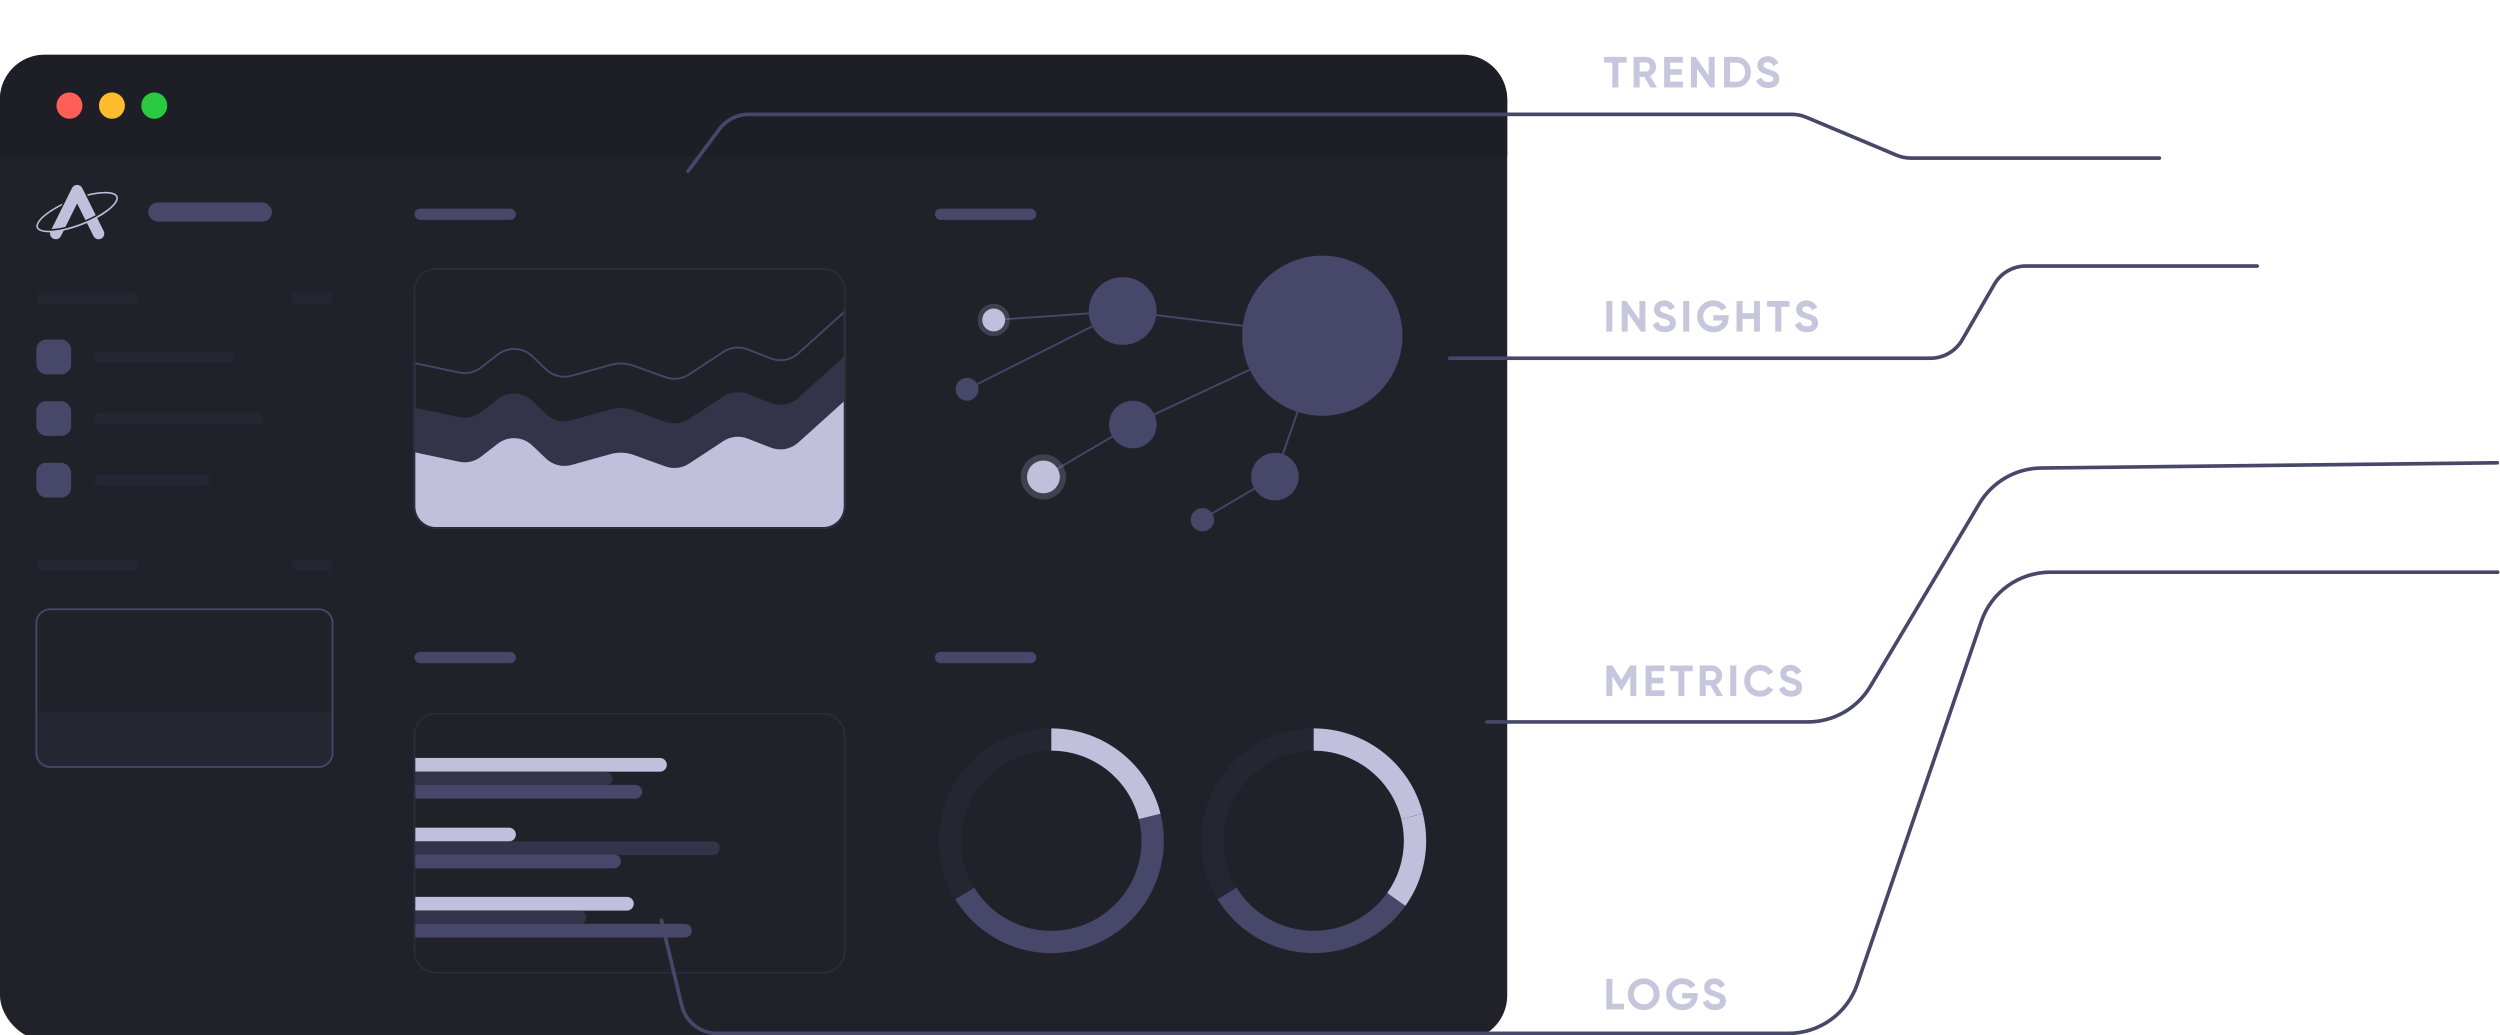 <?xml version="1.0" encoding="UTF-8"?>
<svg version="1.1" viewBox="0 0 686 284" xmlns="http://www.w3.org/2000/svg">
<title>molecules / illustration - dashboard</title>
<desc>Created with Sketch.</desc>
<defs>
<filter id="a" x="-78.5%" y="-119.9%" width="257%" height="339.9%">
<feOffset dx="0" dy="15" in="SourceAlpha" result="shadowOffsetOuter1"/>
<feGaussianBlur in="shadowOffsetOuter1" result="shadowBlurOuter1" stdDeviation="154.5"/>
<feColorMatrix in="shadowBlurOuter1" result="shadowMatrixOuter1" values="0 0 0 0 0   0 0 0 0 0   0 0 0 0 0  0 0 0 0.295 0"/>
<feMerge>
<feMergeNode in="shadowMatrixOuter1"/>
<feMergeNode in="SourceGraphic"/>
</feMerge>
</filter>
</defs>
<g fill="none" fill-rule="evenodd">
<path d="m440.78 82.6h1.656v8.4h-1.656v-8.4zm9.076 0h1.656v8.4h-1.26l-3.6-5.136v5.136h-1.656v-8.4h1.26l3.6 5.124v-5.124zm6.952 8.568c-0.832 0-1.532-0.186-2.1-0.558s-0.968-0.878-1.2-1.518l1.416-0.828c0.328 0.856 0.972 1.284 1.932 1.284 0.464 0 0.804-0.084 1.02-0.252s0.324-0.38 0.324-0.636c0-0.296-0.132-0.526-0.396-0.69s-0.736-0.342-1.416-0.534c-0.376-0.112-0.694-0.224-0.954-0.336s-0.52-0.262-0.78-0.45-0.458-0.426-0.594-0.714-0.204-0.624-0.204-1.008c0-0.76 0.27-1.366 0.81-1.818s1.19-0.678 1.95-0.678c0.68 0 1.278 0.166 1.794 0.498s0.918 0.794 1.206 1.386l-1.392 0.804c-0.336-0.72-0.872-1.08-1.608-1.08-0.344 0-0.614 0.078-0.81 0.234s-0.294 0.358-0.294 0.606c0 0.264 0.11 0.478 0.33 0.642s0.642 0.342 1.266 0.534c0.256 0.08 0.45 0.142 0.582 0.186s0.312 0.112 0.54 0.204 0.404 0.178 0.528 0.258 0.266 0.188 0.426 0.324 0.282 0.276 0.366 0.42 0.156 0.318 0.216 0.522 0.09 0.426 0.09 0.666c0 0.776-0.282 1.392-0.846 1.848s-1.298 0.684-2.202 0.684zm5.068-8.568h1.656v8.4h-1.656v-8.4zm12.46 3.888v0.648c0 1.2-0.384 2.172-1.152 2.916s-1.76 1.116-2.976 1.116c-1.296 0-2.37-0.422-3.222-1.266s-1.278-1.874-1.278-3.09c0-1.224 0.422-2.26 1.266-3.108s1.89-1.272 3.138-1.272c0.784 0 1.5 0.178 2.148 0.534s1.152 0.83 1.512 1.422l-1.416 0.816c-0.2-0.344-0.502-0.624-0.906-0.84s-0.854-0.324-1.35-0.324c-0.8 0-1.458 0.262-1.974 0.786s-0.774 1.186-0.774 1.986c0 0.792 0.262 1.446 0.786 1.962s1.218 0.774 2.082 0.774c0.64 0 1.17-0.142 1.59-0.426s0.706-0.674 0.858-1.17h-2.544v-1.464h4.212zm6.952-3.888h1.644v8.4h-1.644v-3.48h-3.12v3.48h-1.656v-8.4h1.656v3.336h3.12v-3.336zm9.76 0v1.584h-2.268v6.816h-1.656v-6.816h-2.256v-1.584h6.18zm4.792 8.568c-0.832 0-1.532-0.186-2.1-0.558s-0.968-0.878-1.2-1.518l1.416-0.828c0.328 0.856 0.972 1.284 1.932 1.284 0.464 0 0.804-0.084 1.02-0.252s0.324-0.38 0.324-0.636c0-0.296-0.132-0.526-0.396-0.69s-0.736-0.342-1.416-0.534c-0.376-0.112-0.694-0.224-0.954-0.336s-0.52-0.262-0.78-0.45-0.458-0.426-0.594-0.714-0.204-0.624-0.204-1.008c0-0.76 0.27-1.366 0.81-1.818s1.19-0.678 1.95-0.678c0.68 0 1.278 0.166 1.794 0.498s0.918 0.794 1.206 1.386l-1.392 0.804c-0.336-0.72-0.872-1.08-1.608-1.08-0.344 0-0.614 0.078-0.81 0.234s-0.294 0.358-0.294 0.606c0 0.264 0.11 0.478 0.33 0.642s0.642 0.342 1.266 0.534c0.256 0.08 0.45 0.142 0.582 0.186s0.312 0.112 0.54 0.204 0.404 0.178 0.528 0.258 0.266 0.188 0.426 0.324 0.282 0.276 0.366 0.42 0.156 0.318 0.216 0.522 0.09 0.426 0.09 0.666c0 0.776-0.282 1.392-0.846 1.848s-1.298 0.684-2.202 0.684z" fill="#C6C7DC"/>
<path d="m446.34 15.6v1.584h-2.268v6.816h-1.656v-6.816h-2.256v-1.584h6.18zm6.532 8.4l-1.692-2.916h-1.26v2.916h-1.656v-8.4h3.36c0.776 0 1.436 0.272 1.98 0.816s0.816 1.2 0.816 1.968c0 0.52-0.148 1.002-0.444 1.446s-0.688 0.778-1.176 1.002l1.86 3.168h-1.788zm-2.952-6.852v2.484h1.704c0.312 0 0.58-0.122 0.804-0.366s0.336-0.538 0.336-0.882-0.112-0.636-0.336-0.876-0.492-0.36-0.804-0.36h-1.704zm8.368 5.268h3.54v1.584h-5.196v-8.4h5.136v1.584h-3.48v1.788h3.18v1.56h-3.18v1.884zm10.564-6.816h1.656v8.4h-1.26l-3.6-5.136v5.136h-1.656v-8.4h1.26l3.6 5.124v-5.124zm7.552 0c1.152 0 2.114 0.404 2.886 1.212s1.158 1.804 1.158 2.988-0.386 2.18-1.158 2.988-1.734 1.212-2.886 1.212h-3.336v-8.4h3.336zm0 6.816c0.728 0 1.32-0.242 1.776-0.726s0.684-1.114 0.684-1.89-0.228-1.406-0.684-1.89-1.048-0.726-1.776-0.726h-1.68v5.232h1.68zm8.788 1.752c-0.832 0-1.532-0.186-2.1-0.558s-0.968-0.878-1.2-1.518l1.416-0.828c0.328 0.856 0.972 1.284 1.932 1.284 0.464 0 0.804-0.084 1.02-0.252s0.324-0.38 0.324-0.636c0-0.296-0.132-0.526-0.396-0.69s-0.736-0.342-1.416-0.534c-0.376-0.112-0.694-0.224-0.954-0.336s-0.52-0.262-0.78-0.45-0.458-0.426-0.594-0.714-0.204-0.624-0.204-1.008c0-0.76 0.27-1.366 0.81-1.818s1.19-0.678 1.95-0.678c0.68 0 1.278 0.166 1.794 0.498s0.918 0.794 1.206 1.386l-1.392 0.804c-0.336-0.72-0.872-1.08-1.608-1.08-0.344 0-0.614 0.078-0.81 0.234s-0.294 0.358-0.294 0.606c0 0.264 0.11 0.478 0.33 0.642s0.642 0.342 1.266 0.534c0.256 0.08 0.45 0.142 0.582 0.186s0.312 0.112 0.54 0.204 0.404 0.178 0.528 0.258 0.266 0.188 0.426 0.324 0.282 0.276 0.366 0.42 0.156 0.318 0.216 0.522 0.09 0.426 0.09 0.666c0 0.776-0.282 1.392-0.846 1.848s-1.298 0.684-2.202 0.684z" fill="#C6C7DC"/>
<path d="m449 182.6v8.4h-1.644v-5.448l-2.364 3.9h-0.192l-2.364-3.888v5.436h-1.656v-8.4h1.704l2.412 3.972 2.4-3.972h1.704zm4.216 6.816h3.54v1.584h-5.196v-8.4h5.136v1.584h-3.48v1.788h3.18v1.56h-3.18v1.884zm11.26-6.816v1.584h-2.268v6.816h-1.656v-6.816h-2.256v-1.584h6.18zm6.532 8.4l-1.692-2.916h-1.26v2.916h-1.656v-8.4h3.36c0.776 0 1.436 0.272 1.98 0.816s0.816 1.2 0.816 1.968c0 0.52-0.148 1.002-0.444 1.446s-0.688 0.778-1.176 1.002l1.86 3.168h-1.788zm-2.952-6.852v2.484h1.704c0.312 0 0.58-0.122 0.804-0.366s0.336-0.538 0.336-0.882-0.112-0.636-0.336-0.876-0.492-0.36-0.804-0.36h-1.704zm6.712-1.548h1.656v8.4h-1.656v-8.4zm8.2 8.568c-1.264 0-2.308-0.42-3.132-1.26s-1.236-1.876-1.236-3.108c0-1.24 0.412-2.278 1.236-3.114s1.868-1.254 3.132-1.254c0.76 0 1.462 0.178 2.106 0.534s1.146 0.838 1.506 1.446l-1.428 0.828c-0.208-0.376-0.504-0.67-0.888-0.882s-0.816-0.318-1.296-0.318c-0.816 0-1.474 0.256-1.974 0.768s-0.75 1.176-0.75 1.992c0 0.808 0.25 1.468 0.75 1.98s1.158 0.768 1.974 0.768c0.48 0 0.914-0.106 1.302-0.318s0.682-0.502 0.882-0.87l1.428 0.828c-0.36 0.608-0.86 1.09-1.5 1.446s-1.344 0.534-2.112 0.534zm8.5 0c-0.832 0-1.532-0.186-2.1-0.558s-0.968-0.878-1.2-1.518l1.416-0.828c0.328 0.856 0.972 1.284 1.932 1.284 0.464 0 0.804-0.084 1.02-0.252s0.324-0.38 0.324-0.636c0-0.296-0.132-0.526-0.396-0.69s-0.736-0.342-1.416-0.534c-0.376-0.112-0.694-0.224-0.954-0.336s-0.52-0.262-0.78-0.45-0.458-0.426-0.594-0.714-0.204-0.624-0.204-1.008c0-0.76 0.27-1.366 0.81-1.818s1.19-0.678 1.95-0.678c0.68 0 1.278 0.166 1.794 0.498s0.918 0.794 1.206 1.386l-1.392 0.804c-0.336-0.72-0.872-1.08-1.608-1.08-0.344 0-0.614 0.078-0.81 0.234s-0.294 0.358-0.294 0.606c0 0.264 0.11 0.478 0.33 0.642s0.642 0.342 1.266 0.534c0.256 0.08 0.45 0.142 0.582 0.186s0.312 0.112 0.54 0.204 0.404 0.178 0.528 0.258 0.266 0.188 0.426 0.324 0.282 0.276 0.366 0.42 0.156 0.318 0.216 0.522 0.09 0.426 0.09 0.666c0 0.776-0.282 1.392-0.846 1.848s-1.298 0.684-2.202 0.684z" fill="#C6C7DC"/>
<path d="m442.44 275.42h3.204v1.584h-4.86v-8.4h1.656v6.816zm11.692 0.492c-0.848 0.84-1.88 1.26-3.096 1.26s-2.246-0.422-3.09-1.266-1.266-1.878-1.266-3.102 0.422-2.258 1.266-3.102 1.874-1.266 3.09-1.266 2.248 0.422 3.096 1.266 1.272 1.878 1.272 3.102-0.424 2.26-1.272 3.108zm-5.028-1.128c0.52 0.512 1.164 0.768 1.932 0.768s1.412-0.258 1.932-0.774 0.78-1.174 0.78-1.974-0.26-1.46-0.78-1.98-1.164-0.78-1.932-0.78-1.412 0.26-1.932 0.78-0.78 1.18-0.78 1.98 0.26 1.46 0.78 1.98zm16.708-2.292v0.648c0 1.2-0.384 2.172-1.152 2.916s-1.76 1.116-2.976 1.116c-1.296 0-2.37-0.422-3.222-1.266s-1.278-1.874-1.278-3.09c0-1.224 0.422-2.26 1.266-3.108s1.89-1.272 3.138-1.272c0.784 0 1.5 0.178 2.148 0.534s1.152 0.83 1.512 1.422l-1.416 0.816c-0.2-0.344-0.502-0.624-0.906-0.84s-0.854-0.324-1.35-0.324c-0.8 0-1.458 0.262-1.974 0.786s-0.774 1.186-0.774 1.986c0 0.792 0.262 1.446 0.786 1.962s1.218 0.774 2.082 0.774c0.64 0 1.17-0.142 1.59-0.426s0.706-0.674 0.858-1.17h-2.544v-1.464h4.212zm4.744 4.68c-0.832 0-1.532-0.186-2.1-0.558s-0.968-0.878-1.2-1.518l1.416-0.828c0.328 0.856 0.972 1.284 1.932 1.284 0.464 0 0.804-0.084 1.02-0.252s0.324-0.38 0.324-0.636c0-0.296-0.132-0.526-0.396-0.69s-0.736-0.342-1.416-0.534c-0.376-0.112-0.694-0.224-0.954-0.336s-0.52-0.262-0.78-0.45-0.458-0.426-0.594-0.714-0.204-0.624-0.204-1.008c0-0.76 0.27-1.366 0.81-1.818s1.19-0.678 1.95-0.678c0.68 0 1.278 0.166 1.794 0.498s0.918 0.794 1.206 1.386l-1.392 0.804c-0.336-0.72-0.872-1.08-1.608-1.08-0.344 0-0.614 0.078-0.81 0.234s-0.294 0.358-0.294 0.606c0 0.264 0.11 0.478 0.33 0.642s0.642 0.342 1.266 0.534c0.256 0.08 0.45 0.142 0.582 0.186s0.312 0.112 0.54 0.204 0.404 0.178 0.528 0.258 0.266 0.188 0.426 0.324 0.282 0.276 0.366 0.42 0.156 0.318 0.216 0.522 0.09 0.426 0.09 0.666c0 0.776-0.282 1.392-0.846 1.848s-1.298 0.684-2.202 0.684z" fill="#C6C7DC"/>
<g filter="url(#a)">
<rect x="-5.6843e-14" y=".122" width="413.58" height="270.31" rx="12.24" fill="#21212A"/>
<path d="m12.249 0h389.08c6.765 4.1375e-16 12.249 5.478 12.249 12.235v15.667h-413.58v-15.667c-8.2843e-16 -6.757 5.484-12.235 12.249-12.235z" fill="#1E1E27"/>
<ellipse cx="19.059" cy="13.978" rx="3.564" ry="3.615" fill="#FF5F57"/>
<ellipse cx="30.713" cy="13.978" rx="3.564" ry="3.615" fill="#FFBC2D"/>
<ellipse cx="42.331" cy="13.978" rx="3.564" ry="3.615" fill="#29CA42"/>
<rect x="40.665" y="40.558" width="33.965" height="5.267" rx="2.634" fill="#464769"/>
<rect x="25.795" y="81.386" width="38.473" height="3.12" rx="1.56" fill="#262633"/>
<rect x="9.97" y="65.23" width="27.841" height="3.12" rx="1.56" fill="#262633"/>
<rect x="80.081" y="65.23" width="11.177" height="3.12" rx="1.56" fill="#262633"/>
<rect x="9.97" y="138.55" width="27.841" height="3.12" rx="1.56" fill="#262633"/>
<rect x="80.081" y="138.55" width="11.177" height="3.12" rx="1.56" fill="#262633"/>
<rect x="9.97" y="78.174" width="9.548" height="9.537" rx="2.711" fill="#464769"/>
<rect x="25.795" y="98.294" width="46.483" height="3.12" rx="1.56" fill="#262633"/>
<rect x="9.97" y="95.082" width="9.548" height="9.537" rx="2.711" fill="#464769"/>
<rect x="25.795" y="115.2" width="31.852" height="3.12" rx="1.56" fill="#262633"/>
<rect x="9.97" y="111.99" width="9.548" height="9.537" rx="2.711" fill="#464769"/>
<path d="m9.97 180.39h81.281v11.085c0 1.068-0.425 2.091-1.18 2.846-0.756 0.755-1.781 1.179-2.849 1.179h-73.222c-2.226 0-4.03-1.802-4.03-4.025v-11.085z" fill="#262633"/>
<rect x="113.72" y="42.234" width="27.841" height="3.12" rx="1.56" fill="#464769"/>
<rect x="256.53" y="42.234" width="27.841" height="3.12" rx="1.56" fill="#464769"/>
<rect x="113.72" y="163.87" width="27.841" height="3.12" rx="1.56" fill="#464769"/>
<rect x="256.53" y="163.87" width="27.841" height="3.12" rx="1.56" fill="#464769"/>
<polygon points="308.04 70.591 308.11 70.085 363.75 76.971 362.95 77.347 310.98 101.7 286.44 116.09 286.19 115.65 310.74 101.25 361.93 77.26" fill="#464769" fill-rule="nonzero"/>
<path d="m349.72 115.56l-0.112 0.136 0.031-0.089 0.081-0.047zm12.878-37.106l0.482 0.168-12.99 37.243-0.112 0.136-20.222 11.831-0.258-0.44 20.141-11.784 12.959-37.154z" fill="#464769" fill-rule="nonzero"/>
<polygon points="272.69 73.051 272.65 72.542 309.32 69.995 265.46 92.044 265.23 91.588 306.83 70.68" fill="#464769" fill-rule="nonzero"/>
<ellipse cx="362.84" cy="77.116" rx="21.992" ry="21.968" fill="#464769"/>
<ellipse cx="308.07" cy="70.338" rx="9.309" ry="9.298" fill="#464769"/>
<ellipse cx="349.85" cy="115.78" rx="6.535" ry="6.527" fill="#464769"/>
<ellipse cx="310.85" cy="101.48" rx="6.535" ry="6.527" fill="#464769"/>
<path d="m13.795 152.43c-1.972 0-3.57 1.598-3.57 3.57v35.649c0 1.972 1.598 3.57 3.57 3.57h73.631c1.972 0 3.57-1.598 3.57-3.57v-35.649c0-1.972-1.598-3.57-3.57-3.57h-73.631zm0-0.51h73.631c2.253 0 4.08 1.827 4.08 4.08v35.649c0 2.253-1.827 4.08-4.08 4.08h-73.631c-2.253 0-4.08-1.827-4.08-4.08v-35.649c0-2.253 1.827-4.08 4.08-4.08z" fill="#464769" fill-rule="nonzero"/>
<ellipse cx="286.32" cy="115.87" rx="6.204" ry="6.197" fill="#C0C0DD" opacity=".2"/>
<ellipse cx="286.32" cy="115.87" rx="4.495" ry="4.49" fill="#C0C0DD"/>
<ellipse cx="329.94" cy="127.61" rx="3.215" ry="3.212" fill="#464769"/>
<ellipse cx="272.67" cy="72.797" rx="4.422" ry="4.417" fill="#C0C0DD" opacity=".2"/>
<ellipse cx="272.67" cy="72.797" rx="3.142" ry="3.138" fill="#C0C0DD"/>
<ellipse cx="265.35" cy="91.816" rx="3.142" ry="3.138" fill="#464769"/>
<path d="m232.04 69.911v54.021c1e-6 3.412-2.767 6.179-6.183 6.183h-106.18c-1.641 1e-6 -3.215-0.652-4.374-1.811-1.16-1.16-1.811-2.732-1.809-4.372v-39.619l0.308 0.065 12.249 2.6c2.018 0.432 4.124-0.048 5.756-1.31l4.636-3.585c2.949-2.281 7.125-2.063 9.819 0.513l3.748 3.579c1.79 1.712 4.35 2.356 6.737 1.694l10.785-2.998c2.118-0.586 4.366-0.499 6.432 0.251l8.714 3.15c2.082 0.75 4.396 0.479 6.247-0.732l9.425-6.185c2.034-1.337 4.589-1.608 6.859-0.728l6.412 2.49c2.477 0.961 5.285 0.444 7.258-1.334l13.164-11.872zm-12.823 12.251c-2.116 1.907-5.127 2.461-7.784 1.431l-6.412-2.49c-2.116-0.82-4.498-0.567-6.394 0.679l-9.426 6.185c-1.986 1.298-4.467 1.589-6.7 0.785l-8.715-3.151c-1.966-0.713-4.106-0.797-6.122-0.239l-10.785 2.998c-2.561 0.709-5.306 0.019-7.226-1.817l-3.748-3.579c-2.512-2.402-6.405-2.605-9.154-0.478l-4.636 3.585c-1.75 1.355-4.01 1.869-6.174 1.406l-11.941-2.534-1e-6 38.99c-0.002 1.504 0.595 2.947 1.659 4.011 1.064 1.064 2.508 1.662 4.014 1.662h106.18c3.134-0.003 5.673-2.542 5.673-5.673v-52.874l-12.313 11.104z" fill="#464769" fill-rule="nonzero"/>
<path d="m231.78 82.719l-12.738 11.488c-2.044 1.843-4.954 2.378-7.521 1.383l-6.412-2.49c-2.193-0.85-4.662-0.588-6.626 0.704l-9.425 6.185c-1.919 1.254-4.316 1.535-6.473 0.759l-8.715-3.151c-2.016-0.731-4.21-0.817-6.277-0.245l-10.785 2.998c-2.474 0.685-5.127 0.018-6.982-1.756l-3.748-3.579c-2.603-2.489-6.638-2.7-9.486-0.496l-4.636 3.585c-1.691 1.309-3.873 1.806-5.965 1.358l-12.249-2.6v27.069c-0.002 1.572 0.622 3.079 1.734 4.191 1.112 1.112 2.621 1.737 4.194 1.737h106.18c3.275-0.003 5.928-2.656 5.928-5.928v-41.213z" fill="#464769" opacity=".5"/>
<path d="m231.78 94.954l-12.738 11.488c-2.044 1.843-4.954 2.378-7.521 1.383l-6.412-2.49c-2.193-0.85-4.662-0.588-6.626 0.704l-9.425 6.185c-1.919 1.254-4.316 1.535-6.473 0.759l-8.715-3.151c-2.016-0.731-4.21-0.817-6.277-0.245l-10.785 2.998c-2.474 0.685-5.127 0.018-6.982-1.756l-3.748-3.579c-2.603-2.489-6.638-2.7-9.486-0.496l-4.636 3.585c-1.691 1.309-3.873 1.806-5.965 1.358l-12.249-2.6v14.835c-0.002 1.572 0.622 3.079 1.734 4.191 1.112 1.112 2.621 1.737 4.194 1.737h106.18c3.275-0.003 5.928-2.656 5.928-5.928v-28.978z" fill="#C0C0DD"/>
<path d="m119.64 59.043c-3.131 0-5.669 2.538-5.669 5.669v59.236c0 3.131 2.538 5.669 5.669 5.669h106.22c3.131 0 5.669-2.538 5.669-5.669v-59.236c0-3.131-2.538-5.669-5.669-5.669h-106.22zm0-0.51h106.22c3.413 0 6.179 2.767 6.179 6.179v59.236c0 3.413-2.767 6.179-6.179 6.179h-106.22c-3.413 0-6.179-2.767-6.179-6.179v-59.236c0-3.413 2.767-6.179 6.179-6.179z" fill="#2B2B3A" fill-rule="nonzero"/>
<path d="m113.72 192.98h67.367c1.042 0 1.886 0.844 1.886 1.884s-0.845 1.884-1.886 1.884h-67.367v-3.768z" fill="#C0C0DD"/>
<path d="m113.72 196.75h52.479c1.042 0 1.886 0.844 1.886 1.884s-0.845 1.884-1.886 1.884h-52.479v-3.768z" fill="#464769" opacity=".5"/>
<path d="m113.72 200.37h60.63c1.042 0 1.886 0.844 1.886 1.884s-0.845 1.884-1.886 1.884h-60.63v-3.768z" fill="#464769"/>
<path d="m113.72 212.11h25.955c1.042 0 1.886 0.844 1.886 1.884s-0.845 1.884-1.886 1.884h-25.955v-3.768z" fill="#C0C0DD"/>
<path d="m113.72 215.88h81.881c1.042 0 1.886 0.844 1.886 1.884 0 1.041-0.845 1.884-1.886 1.884h-81.881v-3.768z" fill="#464769" opacity=".5"/>
<path d="m113.72 219.5h54.775c1.042 0 1.886 0.844 1.886 1.884 0 1.041-0.845 1.884-1.886 1.884h-54.775v-3.768z" fill="#464769"/>
<path d="m113.72 231.1h58.303c1.042 0 1.886 0.844 1.886 1.884s-0.845 1.884-1.886 1.884h-58.303v-3.768z" fill="#C0C0DD"/>
<path d="m113.72 234.86h45.283c1.039-6e-6 1.883 0.84 1.886 1.878 0 1.041-0.845 1.884-1.886 1.884h-45.283v-3.768 0.006z" fill="#464769" opacity=".5"/>
<path d="m113.72 238.49h74.226c1.042 0 1.886 0.844 1.886 1.884s-0.845 1.884-1.886 1.884h-74.226v-3.768z" fill="#464769"/>
<path d="m119.64 181.08c-3.131 0-5.669 2.538-5.669 5.669v59.236c0 3.131 2.538 5.669 5.669 5.669h106.22c3.131 0 5.669-2.538 5.669-5.669v-59.236c0-3.131-2.538-5.669-5.669-5.669h-106.22zm0-0.51h106.22c3.413 0 6.179 2.767 6.179 6.179v59.236c0 3.413-2.767 6.179-6.179 6.179h-106.22c-3.413 0-6.179-2.767-6.179-6.179v-59.236c0-3.413 2.767-6.179 6.179-6.179z" fill="#2B2B3A" fill-rule="nonzero"/>
<path d="m312.51 209.76l5.94-1.474c3.671 14.792-4.024 30.045-18.109 35.896-14.084 5.851-30.334 0.55-38.246-12.478l5.231-3.177c6.343 10.444 19.374 14.695 30.668 10.003 11.292-4.691 17.46-16.916 14.517-28.77z" fill="#464769" fill-rule="nonzero"/>
<path d="m288.49 184.87l-0.005 6.12c-8.947-0.007-17.2 4.809-21.586 12.597-4.385 7.786-4.222 17.33 0.427 24.961l-5.227 3.184c-5.801-9.523-6.005-21.433-0.533-31.149 5.472-9.714 15.766-15.722 26.923-15.713z" fill="#262633" fill-rule="nonzero"/>
<path d="m288.48 190.99l3.76e-4 -6.12c14.186 8.72e-4 26.548 9.659 29.965 23.415l-5.939 1.476c-2.74-11.026-12.65-18.77-24.026-18.771z" fill="#C0C0DD" fill-rule="nonzero"/>
<path d="m380.64 230.03l4.984 3.552c-6.024 8.454-15.9 13.315-26.281 12.937-10.381-0.379-19.875-5.947-25.266-14.818l5.23-3.178c4.322 7.112 11.935 11.576 20.26 11.88 8.325 0.304 16.244-3.594 21.074-10.372z" fill="#464769" fill-rule="nonzero"/>
<path d="m360.47 184.87l-5.6e-5 6.12c-8.944-8.2e-5 -17.192 4.818-21.577 12.603-4.384 7.784-4.225 17.324 0.417 24.957l-5.229 3.18c-5.792-9.524-5.991-21.428-0.52-31.14 5.47-9.711 15.756-15.72 26.909-15.719z" fill="#262633" fill-rule="nonzero"/>
<path d="m360.47 190.99l-9.7e-4 -6.12c14.189-0.002 26.554 9.657 29.972 23.415l-5.939 1.476c-2.74-11.028-12.654-18.772-24.032-18.771z" fill="#C0C0DD" fill-rule="nonzero"/>
<path d="m384.5 209.75l5.943-1.461c0.597 2.428 0.898 4.918 0.897 7.412 0.01 6.411-1.988 12.664-5.714 17.883l-4.981-3.555c2.983-4.179 4.583-9.186 4.575-14.325 8.58e-4 -2.006-0.241-4.006-0.72-5.955z" fill="#C0C0DD" fill-rule="nonzero"/>
<path d="m14.153 47.856l5.61-11.256c0.266-0.531 0.808-0.866 1.403-0.866s1.137 0.335 1.403 0.866l3.705 7.445c-0.876 0.477-1.837 0.936-2.823 1.364l-2.284-4.582-3.209 6.423c-1.247 0.317-2.52 0.52-3.803 0.606zm18.122-8.962c-0.325-0.85-1.568-1.26-3.381-1.26-1.68 0.039-3.349 0.277-4.973 0.71l0.202 0.398c1.558-0.412 3.159-0.638 4.771-0.673 1.654 0 2.737 0.355 2.976 0.979 0.282 0.728-0.527 1.945-2.162 3.261-2.24 1.687-4.716 3.035-7.349 4.001-3.289 1.272-6.541 2.019-8.929 2.019-1.647 0-2.731-0.361-2.97-0.985-0.282-0.728 0.527-1.945 2.162-3.254 1.32-1.024 2.743-1.909 4.244-2.643l0.325-0.612c-4.71 2.251-7.772 5.035-7.135 6.692 0.355 0.801 1.58 1.224 3.374 1.224h0.331c-0.101 0.466 0.016 0.952 0.318 1.321s0.755 0.581 1.232 0.576c0.292 0.002 0.579-0.078 0.827-0.232 0.243-0.149 0.442-0.36 0.576-0.612l0.759-1.523c1.726-0.383 3.419-0.898 5.065-1.542 0.453-0.177 0.894-0.355 1.323-0.538l1.8 3.603c0.262 0.53 0.804 0.865 1.396 0.863 0.543-0.002 1.047-0.284 1.331-0.746s0.309-1.039 0.065-1.524l-1.776-3.566c3.809-2.111 6.161-4.454 5.598-5.934z" fill="#C0C0DD" fill-rule="nonzero"/>
</g>
<path transform="translate(508.57 85.647) scale(-1 1) translate(-508.57 -85.647)" d="m397.75 73.5c-0.276 0-0.5-0.224-0.5-0.5s0.224-0.5 0.5-0.5h63.482c3.749 0 7.214 1.999 9.09 5.245l8.847 15.304c1.698 2.937 4.832 4.745 8.225 4.745h131.99c0.276 0 0.5 0.224 0.5 0.5s-0.224 0.5-0.5 0.5h-131.99c-3.749 0-7.214-1.999-9.09-5.245l-8.847-15.304c-1.698-2.937-4.832-4.745-8.225-4.745h-63.482z" fill="#464769" fill-rule="nonzero"/>
<path transform="translate(546.64 162.55) scale(-1) translate(-546.64 -162.55)" d="m408.01 198.61c-0.276 0.003-0.503-0.218-0.506-0.494-0.003-0.276 0.218-0.503 0.494-0.506l125.19-1.434c6.788-0.078 13.046-3.68 16.524-9.51l29.922-50.166c3.699-6.201 10.386-9.999 17.606-9.999h88.045c0.276 0 0.5 0.224 0.5 0.5s-0.224 0.5-0.5 0.5h-88.045c-6.868 0-13.229 3.613-16.747 9.511l-29.922 50.166c-3.656 6.129-10.235 9.915-17.371 9.997l-125.19 1.434z" fill="#464769" fill-rule="nonzero"/>
<path transform="translate(433.44 220.28) scale(-1) translate(-433.44 -220.28)" d="m181.48 284.05c-0.276 0-0.5-0.224-0.5-0.5s0.224-0.5 0.5-0.5h122.81c8.337 0 15.752-5.301 18.451-13.189l34.034-99.499c2.837-8.293 10.632-13.865 19.397-13.865h293.92c4.859 0 9.084 3.334 10.213 8.061l5.58 23.362c0.064 0.269-0.102 0.538-0.37 0.602-0.269 0.064-0.538-0.102-0.602-0.37l-5.58-23.362c-1.021-4.276-4.843-7.293-9.24-7.293h-293.92c-8.337 0-15.752 5.301-18.451 13.189l-34.034 99.499c-2.837 8.293-10.632 13.865-19.397 13.865h-122.81z" fill="#464769" fill-rule="nonzero"/>
<path d="m592.55 43.378h-68.245c-1.331 0-2.648-0.266-3.874-0.781l-24.829-10.434c-1.227-0.515-2.544-0.781-3.874-0.781h-286.29c-3.16 0-6.135 1.494-8.022 4.029l-8.626 11.589" fill-rule="nonzero" stroke="#464769" stroke-linecap="round"/>
</g>
</svg>
